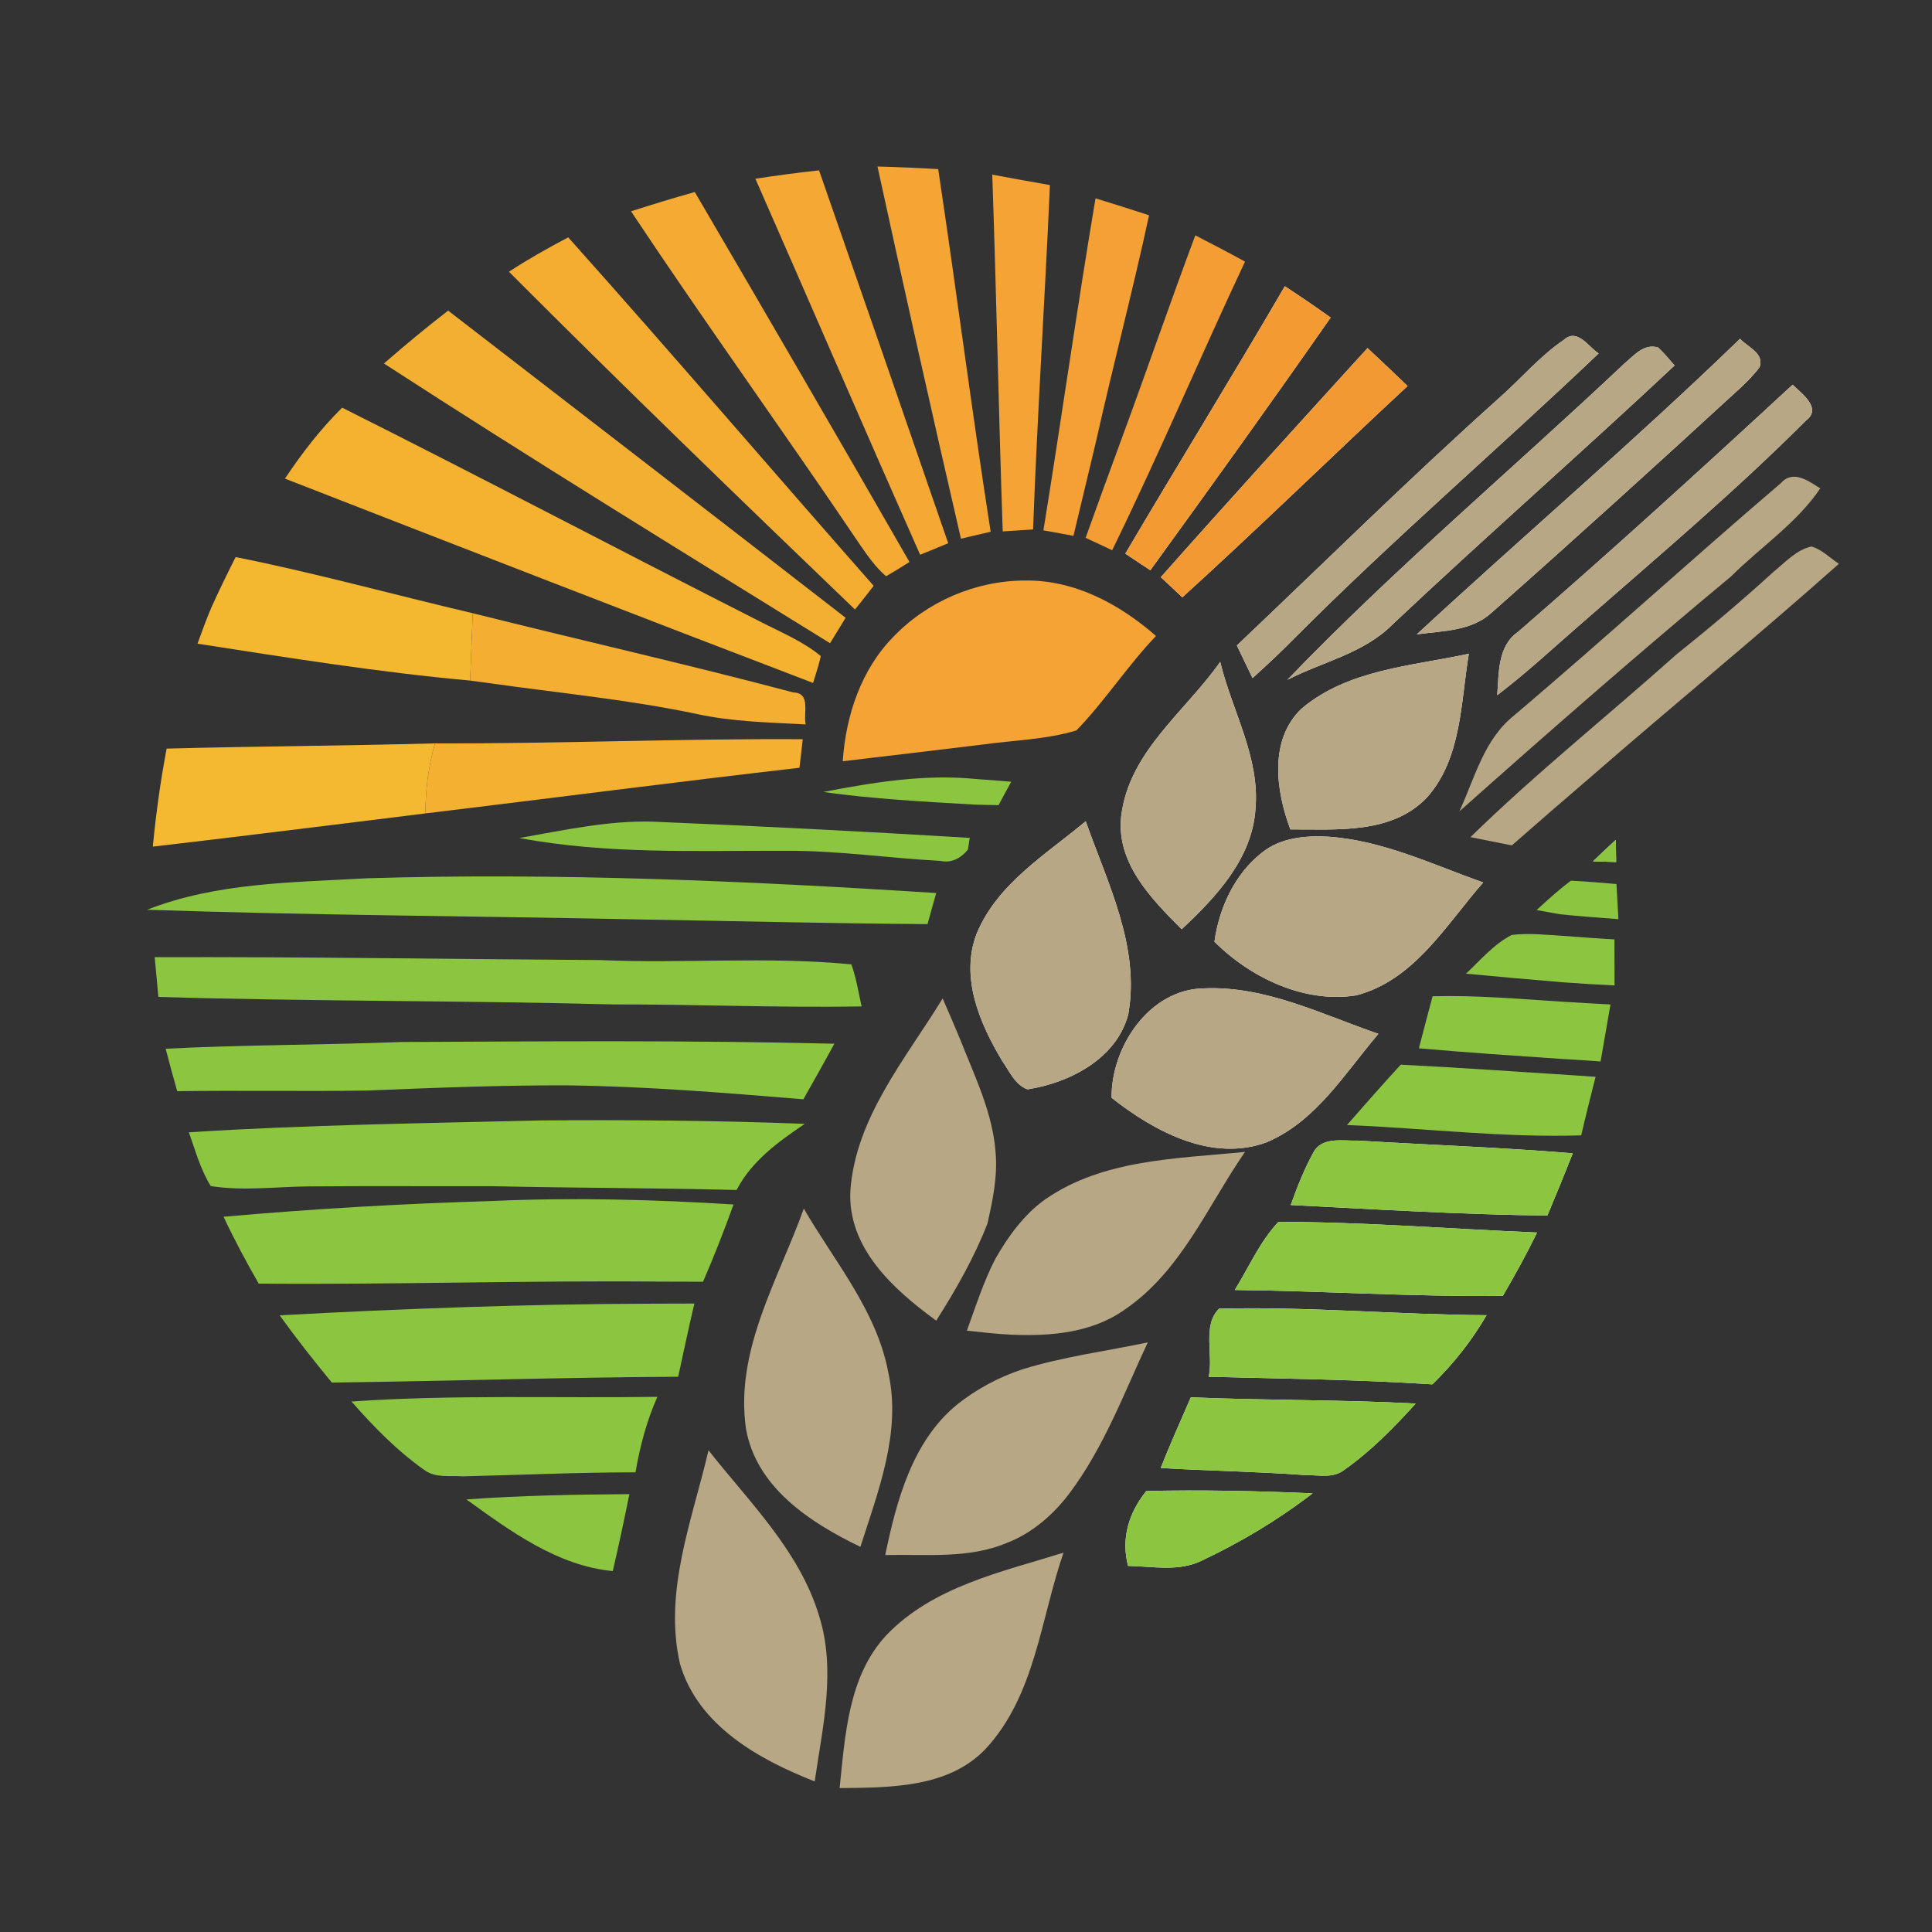 <?xml version="1.0" encoding="utf-8"?>
<!-- Generator: Adobe Illustrator 16.0.0, SVG Export Plug-In . SVG Version: 6.00 Build 0)  -->
<!DOCTYPE svg PUBLIC "-//W3C//DTD SVG 1.1//EN" "http://www.w3.org/Graphics/SVG/1.1/DTD/svg11.dtd">
<svg version="1.1" id="Layer_1" xmlns="http://www.w3.org/2000/svg" xmlns:xlink="http://www.w3.org/1999/xlink" x="0px" y="0px"
	 width="100px" height="100px" viewBox="0 0 100 100" enable-background="new 0 0 100 100" xml:space="preserve">
<rect x="0" y="0" width="100" height="100" fill="#333333" stroke="none"/>
<g>
	<g>
		<g>
			<path fill="#F8FBFB" d="M66.503,14.816c-2.703,4.641-5.53,9.211-8.256,13.84c0.428,0.29,0.861,0.575,1.295,0.859
				c3.143-4.336,6.269-8.684,9.332-13.077C68.097,15.881,67.309,15.343,66.503,14.816z M77.559,20.634
				c-4.624,4.139-9.034,8.504-13.539,12.775c0.271,0.558,0.541,1.124,0.811,1.687c0.767-0.687,1.516-1.394,2.236-2.128
				c5.058-5.074,10.497-9.743,15.679-14.676c-0.535-0.335-1.099-1.329-1.797-0.704C79.687,18.443,78.701,19.632,77.559,20.634z
				 M70.783,18.016c-3.582,3.942-7.169,7.873-10.7,11.86c0.372,0.34,0.743,0.692,1.115,1.042c3.942-3.582,7.755-7.31,11.657-10.937
				C72.169,19.322,71.481,18.663,70.783,18.016z M84.074,18.821c-5.795,5.468-11.911,10.616-17.441,16.369
				c1.824-0.94,3.965-1.372,5.445-2.87c4.81-4.531,9.777-8.884,14.598-13.403c-0.281-0.321-0.546-0.647-0.855-0.932
				C85.082,17.765,84.575,18.404,84.074,18.821z M73.334,32.833c1.318-0.18,2.811-0.158,3.858-1.109
				c4.37-3.864,8.689-7.789,12.986-11.734c0.321-0.313,0.637-0.628,0.901-0.994c0.242-0.732-0.625-1.022-1.014-1.461
				C84.632,22.794,78.882,27.702,73.334,32.833z M78.577,32.703c-1.069,0.74-0.991,2.125-1.081,3.28
				c1.605-1.219,3.069-2.604,4.602-3.922c3.846-3.365,7.76-6.674,11.376-10.292c0.855-0.639-0.22-1.397-0.688-1.856
				C88.106,24.238,83.393,28.53,78.577,32.703z M67.376,36.673c-1.706,1.616-1.335,4.267-0.586,6.257
				c2.405-0.011,5.266,0.26,7.079-1.664c1.791-2.024,1.734-4.902,2.157-7.428C73.081,34.477,69.781,34.646,67.376,36.673z
				 M58.033,42.246c-0.271,2.419,1.56,4.279,3.131,5.851c1.78-1.664,3.649-3.657,3.818-6.214c0.242-2.692-1.216-5.086-1.824-7.625
				C61.351,36.837,58.428,38.909,58.033,42.246z M50.549,48.334c-0.862,2.258,0.163,4.643,1.329,6.586
				c0.371,0.521,0.653,1.228,1.307,1.464c2.185-0.338,4.617-1.591,5.215-3.889c0.619-3.5-1.076-6.78-2.202-9.987
				C54.13,44.236,51.618,45.74,50.549,48.334z M65.343,44.112c-1.425,1.109-2.241,2.867-2.483,4.63
				c1.853,1.858,4.669,3.21,7.344,2.776c3.002-0.78,4.651-3.661,6.566-5.84c-2.63-0.933-5.209-2.183-8.025-2.371
				C67.573,43.242,66.295,43.358,65.343,44.112z M57.537,56.823c2.191,1.729,5.192,3.356,8.031,2.298
				c2.557-1.084,4.044-3.576,5.778-5.609c-2.935-1.008-5.846-2.494-9.028-2.354C59.475,51.197,57.504,54.21,57.537,56.823z
				 M67.979,59.656c-0.473,0.861-0.839,1.785-1.171,2.715c4.426,0.225,8.853,0.495,13.285,0.546c0.444-1.07,0.89-2.143,1.312-3.222
				c-3.711-0.307-7.428-0.434-11.145-0.658C69.493,59.064,68.418,58.82,67.979,59.656z M66.171,63.243
				c-0.963,1.025-1.526,2.341-2.259,3.526c4.63,0.05,9.248,0.36,13.877,0.304c0.625-1.073,1.228-2.163,1.769-3.277
				C75.092,63.609,70.631,63.249,66.171,63.243z M63.102,67.737c-0.884,0.856-0.287,2.389-0.541,3.525
				c3.863,0.097,7.722,0.142,11.579,0.392c1.087-1.062,2.039-2.261,2.805-3.579C72.326,68.048,67.708,67.619,63.102,67.737z
				 M61.638,72.324c-0.529,1.214-1.07,2.425-1.561,3.658c2.501,0.152,5.007,0.184,7.502,0.369c0.664-0.009,1.43,0.183,1.999-0.271
				c1.38-0.969,2.568-2.188,3.7-3.433C69.403,72.44,65.518,72.491,61.638,72.324z M59.334,77.174
				c-0.906,1.117-1.317,2.458-0.946,3.877c1.256,0.02,2.602,0.31,3.785-0.259c2.038-0.957,3.981-2.123,5.767-3.497
				C65.072,77.171,62.2,77.108,59.334,77.174z"/>
		</g>
	</g>
	<g>
		<path fill="#F5A834" d="M39.099,9.252c1.093-0.169,2.191-0.315,3.295-0.434c2.241,6.431,4.471,12.863,6.685,19.3
			c-0.49,0.197-0.969,0.4-1.453,0.597C44.754,22.239,41.949,15.734,39.099,9.252z"/>
	</g>
	<g>
		<path fill="#F4A534" d="M45.418,8.619c1.048,0.028,2.095,0.07,3.143,0.135c0.94,6.251,1.74,12.525,2.715,18.768
			c-0.513,0.124-1.025,0.24-1.538,0.361C48.257,21.473,46.82,15.047,45.418,8.619z"/>
	</g>
	<g>
		<path fill="#F4A334" d="M51.359,9.039c0.997,0.186,1.994,0.366,2.985,0.541c-0.26,5.941-0.653,11.877-0.873,17.824
			c-0.529,0.034-1.054,0.068-1.571,0.102C51.691,21.352,51.573,15.194,51.359,9.039z"/>
		<path fill="#F4A334" d="M46.234,32.968c1.752-1.833,4.252-2.906,6.786-2.92c2.58-0.048,4.923,1.214,6.814,2.87
			c-1.476,1.543-2.641,3.365-4.122,4.891c-1.571,0.471-3.238,0.505-4.854,0.729c-2.416,0.287-4.826,0.586-7.237,0.864
			C43.779,37.051,44.557,34.68,46.234,32.968z"/>
	</g>
	<g>
		<path fill="#F5AB33" d="M32.662,10.937c1.093-0.349,2.191-0.688,3.3-0.997c3.728,6.37,7.439,12.75,11.112,19.148
			c-0.395,0.253-0.8,0.501-1.211,0.738c-0.547-0.468-0.958-1.059-1.363-1.65C40.603,22.397,36.52,16.743,32.662,10.937z"/>
	</g>
	<g>
		<path fill="#F4A034" d="M56.704,10.266c0.929,0.282,1.847,0.577,2.771,0.876c-0.839,3.891-1.858,7.744-2.726,11.626
			c-0.389,1.656-0.794,3.312-1.188,4.967c-0.321-0.057-0.974-0.175-1.295-0.237l-0.259-0.045
			C54.936,21.727,55.741,15.985,56.704,10.266z"/>
	</g>
	<g>
		<path fill="#F39D34" d="M57.938,23.028c1.335-3.607,2.585-7.243,3.931-10.847c0.861,0.442,1.724,0.893,2.574,1.36
			c-2.332,4.961-4.467,10.013-6.877,14.938c-0.456-0.214-0.918-0.428-1.374-0.642C56.771,26.232,57.346,24.633,57.938,23.028z"/>
	</g>
	<g>
		<path fill="#F4AD31" d="M26.343,14.065c0.991-0.651,2.019-1.225,3.067-1.78c5.33,5.961,10.528,12.038,15.811,18.038
			c-0.315,0.414-0.642,0.817-0.968,1.225C38.238,25.77,32.237,19.97,26.343,14.065z"/>
	</g>
	<g>
		<path fill="#F39A33" d="M66.503,14.816c0.806,0.527,1.594,1.064,2.371,1.622c-3.063,4.393-6.189,8.74-9.332,13.077
			c-0.434-0.284-0.867-0.569-1.295-0.859C60.973,24.027,63.8,19.457,66.503,14.816z"/>
	</g>
	<g>
		<path fill="#F3AF31" d="M19.873,18.815c1.082-0.946,2.185-1.858,3.323-2.737c6.865,5.294,13.725,10.587,20.573,15.898
			c-0.265,0.439-0.535,0.878-0.806,1.317C35.242,28.513,27.498,23.757,19.873,18.815z"/>
	</g>
	<g>
		<path fill="#B7A785" d="M77.559,20.634c1.143-1.002,2.128-2.191,3.39-3.047c0.698-0.625,1.262,0.369,1.797,0.704
			c-5.182,4.933-10.621,9.602-15.679,14.676c-0.721,0.735-1.47,1.441-2.236,2.128c-0.27-0.563-0.54-1.129-0.811-1.687
			C68.524,29.138,72.935,24.773,77.559,20.634z"/>
		<path fill="#B7A785" d="M84.074,18.821c0.501-0.417,1.008-1.056,1.746-0.836c0.31,0.285,0.574,0.611,0.855,0.932
			c-4.82,4.52-9.788,8.873-14.598,13.403c-1.48,1.498-3.621,1.929-5.445,2.87C72.163,29.437,78.279,24.289,84.074,18.821z"/>
		<path fill="#B7A785" d="M73.334,32.833c5.548-5.13,11.298-10.039,16.732-15.299c0.389,0.439,1.256,0.729,1.014,1.461
			c-0.265,0.366-0.58,0.682-0.901,0.994c-4.297,3.945-8.616,7.87-12.986,11.734C76.145,32.675,74.652,32.652,73.334,32.833z"/>
		<path fill="#B7A785" d="M78.577,32.703c4.815-4.173,9.529-8.465,14.209-12.79c0.468,0.459,1.543,1.217,0.688,1.856
			c-3.616,3.618-7.53,6.927-11.376,10.292c-1.532,1.318-2.996,2.703-4.602,3.922C77.586,34.829,77.508,33.443,78.577,32.703z"/>
		<path fill="#B7A785" d="M92.161,25.021c0.642-0.732,1.431-0.133,2.056,0.259c-1.228,1.813-3.086,3.03-4.618,4.556
			c-4.765,3.959-9.433,8.042-14.063,12.162c0.8-1.727,1.273-3.733,2.839-4.97C83.021,33.086,87.532,28.975,92.161,25.021z"/>
		<path fill="#B7A785" d="M91.807,29.588c0.603-0.484,1.165-1.129,1.954-1.301c0.54,0.152,0.951,0.591,1.419,0.896
			c-4.213,3.75-8.577,7.316-12.829,11.021c-1.368,1.177-2.742,2.36-4.1,3.554c-0.715-0.146-1.431-0.287-2.141-0.428
			c3.396-3.317,7.107-6.279,10.645-9.442C88.483,32.506,90.173,31.081,91.807,29.588z"/>
		<path fill="#B7A785" d="M67.376,36.673c2.405-2.027,5.705-2.196,8.65-2.835c-0.423,2.525-0.366,5.403-2.157,7.428
			c-1.813,1.924-4.674,1.653-7.079,1.664C66.041,40.939,65.67,38.289,67.376,36.673z"/>
		<path fill="#B7A785" d="M58.033,42.246c0.395-3.337,3.317-5.409,5.125-7.989c0.608,2.54,2.066,4.933,1.824,7.625
			c-0.169,2.557-2.038,4.55-3.818,6.214C59.593,46.525,57.763,44.665,58.033,42.246z"/>
		<path fill="#B7A785" d="M50.549,48.334c1.069-2.594,3.581-4.098,5.648-5.826c1.126,3.207,2.821,6.487,2.202,9.987
			c-0.598,2.298-3.03,3.551-5.215,3.889c-0.653-0.236-0.936-0.943-1.307-1.464C50.712,52.977,49.687,50.592,50.549,48.334z"/>
		<path fill="#B7A785" d="M65.343,44.112c0.952-0.754,2.23-0.87,3.401-0.805c2.816,0.188,5.396,1.438,8.025,2.371
			c-1.915,2.179-3.564,5.06-6.566,5.84c-2.675,0.434-5.491-0.918-7.344-2.776C63.102,46.979,63.918,45.222,65.343,44.112z"/>
		<path fill="#B7A785" d="M57.537,56.823c-0.033-2.613,1.938-5.626,4.781-5.665c3.183-0.141,6.094,1.346,9.028,2.354
			c-1.734,2.033-3.222,4.525-5.778,5.609C62.729,60.18,59.729,58.553,57.537,56.823z"/>
		<path fill="#B7A785" d="M44.016,61.61c0.282-3.784,2.866-6.814,4.775-9.929c0.305,0.698,0.614,1.402,0.907,2.117
			c0.749,1.904,1.689,3.802,1.836,5.88c0.102,1.239-0.152,2.461-0.428,3.666c-0.688,1.763-1.634,3.419-2.647,5.013
			C46.263,66.755,43.853,64.601,44.016,61.61z"/>
		<path fill="#B7A785" d="M54.085,62.089c3.014-2.101,6.837-2.111,10.357-2.467c-1.938,2.805-3.312,6.179-6.224,8.161
			c-1.689,1.205-3.841,1.388-5.852,1.301c-0.776-0.034-1.548-0.127-2.32-0.209c0.457-1.259,0.862-2.537,1.476-3.725
			C52.188,63.992,52.987,62.878,54.085,62.089z"/>
		<path fill="#B7A785" d="M41.605,62.557c1.594,2.754,3.778,5.285,4.376,8.498c0.682,3.083-0.524,6.116-1.447,9.011
			c-2.591-1.253-5.396-3.066-5.925-6.133C38.035,69.884,40.288,66.229,41.605,62.557z"/>
		<path fill="#B7A785" d="M52.937,70.869c2.111-0.65,4.313-0.933,6.471-1.386c-1.245,2.664-2.286,5.469-4.071,7.834
			c-0.834,1.098-1.915,2.036-3.211,2.54c-1.993,0.839-4.201,0.585-6.307,0.631c0.585-2.805,1.396-5.88,3.705-7.777
			C50.537,71.899,51.703,71.277,52.937,70.869z"/>
		<path fill="#B7A785" d="M36.672,75.067c2.118,2.692,4.708,5.201,5.722,8.563c0.89,2.805,0.186,5.756-0.226,8.575
			c-2.895-1.135-6.042-2.887-6.972-6.086C34.335,82.369,35.833,78.678,36.672,75.067z"/>
		<path fill="#B7A785" d="M45.88,84.636c2.416-2.523,5.964-3.27,9.168-4.271c-1.188,3.424-1.458,7.389-4.037,10.162
			c-1.932,2.024-4.956,1.996-7.553,2.024C43.746,89.825,43.903,86.753,45.88,84.636z"/>
	</g>
	<g>
		<path fill="#F39933" d="M70.783,18.016c0.698,0.647,1.386,1.306,2.072,1.965c-3.902,3.626-7.715,7.355-11.657,10.937
			c-0.372-0.349-0.743-0.701-1.115-1.042C63.614,25.889,67.201,21.958,70.783,18.016z"/>
	</g>
	<g>
		<g>
			<path fill="#FFFFFF" d="M82.458,44.58c0.394,0.012,0.8,0.025,1.193,0.039c-0.005-0.383-0.011-0.771-0.017-1.148
				C83.24,43.831,82.847,44.203,82.458,44.58z"/>
		</g>
	</g>
	<g>
		<path fill="#F4B230" d="M14.748,24.773c0.875-1.307,1.838-2.565,2.962-3.672c7.254,3.635,14.434,7.422,21.677,11.094
			c1.053,0.541,2.174,1.002,3.097,1.763c-0.101,0.473-0.259,0.926-0.4,1.391C32.958,31.861,23.854,28.321,14.748,24.773z"/>
	</g>
	<g>
		<path fill="#F4B730" d="M12.197,28.834c4.128,0.822,8.177,1.948,12.271,2.906c-0.045,1.16-0.09,2.326-0.135,3.486
			c-4.73-0.428-9.416-1.183-14.11-1.909c0.228-0.623,0.451-1.248,0.712-1.859C11.332,30.568,11.76,29.701,12.197,28.834z"/>
	</g>
	<g>
		<path fill="#F4AE31" d="M24.468,31.74c5.524,1.385,11.083,2.639,16.591,4.1c0.924,0.025,0.513,1.053,0.642,1.655
			c-1.881-0.101-3.768-0.135-5.609-0.534c-3.576-0.755-7.226-1.096-10.841-1.611c-0.228-0.031-0.687-0.093-0.918-0.124
			C24.378,34.066,24.423,32.9,24.468,31.74z"/>
	</g>
	<g>
		<path fill="#F4B930" d="M8.626,38.748c4.576-0.121,9.152-0.144,13.73-0.267l0.163-0.006c-0.349,1.177-0.493,2.398-0.501,3.627
			c-1.003,0.124-2.008,0.247-3.008,0.374c-3.7,0.453-7.4,0.918-11.1,1.344C8.074,42.119,8.305,40.43,8.626,38.748z"/>
	</g>
	<g>
		<path fill="#F4B031" d="M22.52,38.476c6.341,0.025,12.688-0.254,19.029-0.214c-0.056,0.495-0.107,0.985-0.169,1.478
			c-6.454,0.741-12.905,1.583-19.361,2.363C22.027,40.874,22.17,39.652,22.52,38.476z"/>
	</g>
	<g>
		<path fill="#8CC640" d="M42.608,40.993c2.607-0.502,5.26-0.936,7.923-0.671c0.598,0.04,1.2,0.091,1.809,0.141
			c-0.164,0.302-0.496,0.907-0.653,1.211c-0.411-0.005-0.822-0.017-1.233-0.027C47.834,41.494,45.204,41.358,42.608,40.993z"/>
		<path fill="#8CC640" d="M26.884,43.375c2.292-0.397,4.592-0.918,6.933-0.845c5.457,0.228,10.919,0.507,16.376,0.839
			c-0.022,0.152-0.067,0.456-0.096,0.611c-0.349,0.431-0.855,0.709-1.419,0.58c-2.669-0.141-5.322-0.538-7.991-0.523
			C36.081,44.022,31.435,44.23,26.884,43.375z"/>
		<path fill="#8CC640" d="M82.458,44.58c0.389-0.377,0.782-0.749,1.177-1.109c0.006,0.377,0.012,0.766,0.017,1.148
			C83.258,44.605,82.852,44.592,82.458,44.58z"/>
		<path fill="#8CC640" d="M7.615,47.089c3.613-1.419,7.566-1.41,11.387-1.63c9.822-0.296,19.652,0.138,29.457,0.763
			c-0.152,0.538-0.304,1.073-0.45,1.61c-5.012-0.033-10.019-0.16-15.025-0.244C24.53,47.413,16.068,47.376,7.615,47.089z"/>
		<path fill="#8CC640" d="M79.535,47.104c0.574-0.529,1.148-1.054,1.779-1.521c0.783,0.039,1.571,0.109,2.354,0.174
			c0.033,0.605,0.067,1.208,0.101,1.819c-1.014-0.082-2.032-0.149-3.041-0.256C80.329,47.25,79.929,47.177,79.535,47.104z"/>
		<path fill="#8CC640" d="M75.88,50.397c0.755-0.704,1.437-1.531,2.371-2.005c0.924-0.112,1.864,0.006,2.799,0.057
			c0.834,0.067,1.673,0.127,2.512,0.175c0.006,0.794,0.006,1.588,0.006,2.382c-0.896-0.045-1.785-0.096-2.675-0.163
			C79.22,50.705,77.547,50.556,75.88,50.397z"/>
		<path fill="#8CC640" d="M8.007,49.545c7.679-0.025,15.357,0.101,23.034,0.148c4.336,0.191,8.701-0.199,13.026,0.223
			c0.253,0.701,0.366,1.444,0.529,2.177c-4.286,0.073-8.571-0.112-12.857-0.104C23.894,51.783,16.04,51.837,8.198,51.6
			C8.136,50.916,8.068,50.229,8.007,49.545z"/>
		<path fill="#8CC640" d="M74.151,51.566c2.252-0.06,4.494,0.141,6.741,0.284c0.821,0.051,1.644,0.096,2.466,0.141
			c-0.169,0.983-0.338,1.966-0.512,2.951c-0.671-0.051-1.329-0.093-1.988-0.13c-2.478-0.169-4.95-0.332-7.417-0.552
			C73.672,53.36,73.914,52.465,74.151,51.566z"/>
		<path fill="#8CC640" d="M8.575,54.283c4.061-0.208,8.132-0.191,12.193-0.349c7.473-0.034,14.947-0.096,22.42,0.09
			c-0.529,0.957-1.059,1.921-1.605,2.875c-4.083-0.335-8.166-0.673-12.266-0.721c-3.43-0.009-6.859,0.127-10.281,0.268
			c-3.286,0.051-6.575-0.012-9.864,0.033C8.964,55.751,8.764,55.016,8.575,54.283z"/>
		<path fill="#8CC640" d="M69.719,58.231c0.918-1.051,1.842-2.095,2.782-3.123c2.957,0.146,5.907,0.357,8.858,0.544
			c0.405,0.028,0.816,0.056,1.228,0.084c-0.253,1.008-0.512,2.017-0.743,3.03C77.795,58.896,73.757,58.395,69.719,58.231z"/>
		<path fill="#8CC640" d="M9.775,58.608c6.088-0.389,12.193-0.467,18.286-0.616c4.534-0.031,9.067,0.003,13.595,0.178
			c-1.369,0.926-2.749,1.92-3.531,3.424c-4.218-0.11-8.442-0.102-12.66-0.197c-3.154,0.009-6.305-0.017-9.456,0.011
			c-1.695,0.012-3.41,0.251-5.1-0.017C10.377,60.535,10.113,59.549,9.775,58.608z"/>
		<path fill="#8CC640" d="M67.979,59.656c0.439-0.836,1.515-0.592,2.281-0.619c3.717,0.225,7.434,0.352,11.145,0.658
			c-0.422,1.079-0.867,2.151-1.312,3.222c-4.433-0.051-8.859-0.321-13.285-0.546C67.14,61.441,67.506,60.518,67.979,59.656z"/>
		<path fill="#8CC640" d="M11.571,62.979c4.624-0.411,9.264-0.676,13.905-0.816c4.165-0.186,8.335-0.081,12.491,0.181
			c-0.484,1.352-1.008,2.681-1.577,3.998c-0.732-0.003-1.464-0.006-2.199-0.006c-6.936-0.064-13.863,0.164-20.801,0.102
			C12.74,65.305,12.124,64.156,11.571,62.979z"/>
		<path fill="#8CC640" d="M66.171,63.243c4.46,0.006,8.921,0.366,13.387,0.553c-0.541,1.114-1.144,2.204-1.769,3.277
			c-4.629,0.057-9.247-0.254-13.877-0.304C64.645,65.584,65.208,64.269,66.171,63.243z"/>
		<path fill="#8CC640" d="M14.475,68.081c6.423-0.349,12.86-0.586,19.3-0.603c0.718,0,1.439,0,2.166-0.006
			c-0.298,1.262-0.563,2.523-0.839,3.788c-5.975,0.03-11.95,0.228-17.926,0.301C16.24,70.43,15.333,69.27,14.475,68.081z"/>
		<path fill="#8CC640" d="M63.102,67.737c4.606-0.118,9.225,0.311,13.843,0.338c-0.766,1.318-1.718,2.518-2.805,3.579
			c-3.857-0.25-7.716-0.295-11.579-0.392C62.814,70.126,62.218,68.594,63.102,67.737z"/>
		<path fill="#8CC640" d="M18.194,72.542c5.271-0.366,10.554-0.164,15.831-0.242c-0.552,1.244-0.901,2.562-1.132,3.908
			c-2.985,0-5.964,0.138-8.946,0.208c-0.65-0.051-1.383,0.096-1.952-0.307C20.565,75.104,19.337,73.848,18.194,72.542z"/>
		<path fill="#8CC640" d="M61.638,72.324c3.88,0.167,7.766,0.116,11.641,0.324c-1.132,1.245-2.32,2.464-3.7,3.433
			c-0.569,0.453-1.335,0.262-1.999,0.271c-2.495-0.186-5.001-0.217-7.502-0.369C60.567,74.749,61.108,73.538,61.638,72.324z"/>
		<path fill="#8CC640" d="M59.334,77.174c2.866-0.065,5.738-0.003,8.605,0.121c-1.785,1.374-3.729,2.54-5.767,3.497
			c-1.184,0.568-2.529,0.278-3.785,0.259C58.017,79.632,58.428,78.291,59.334,77.174z"/>
		<path fill="#8CC640" d="M24.142,77.61c2.805-0.203,5.62-0.254,8.434-0.273c-0.268,1.329-0.549,2.661-0.859,3.981
			C28.855,81.051,26.408,79.246,24.142,77.61z"/>
	</g>
</g>
</svg>

